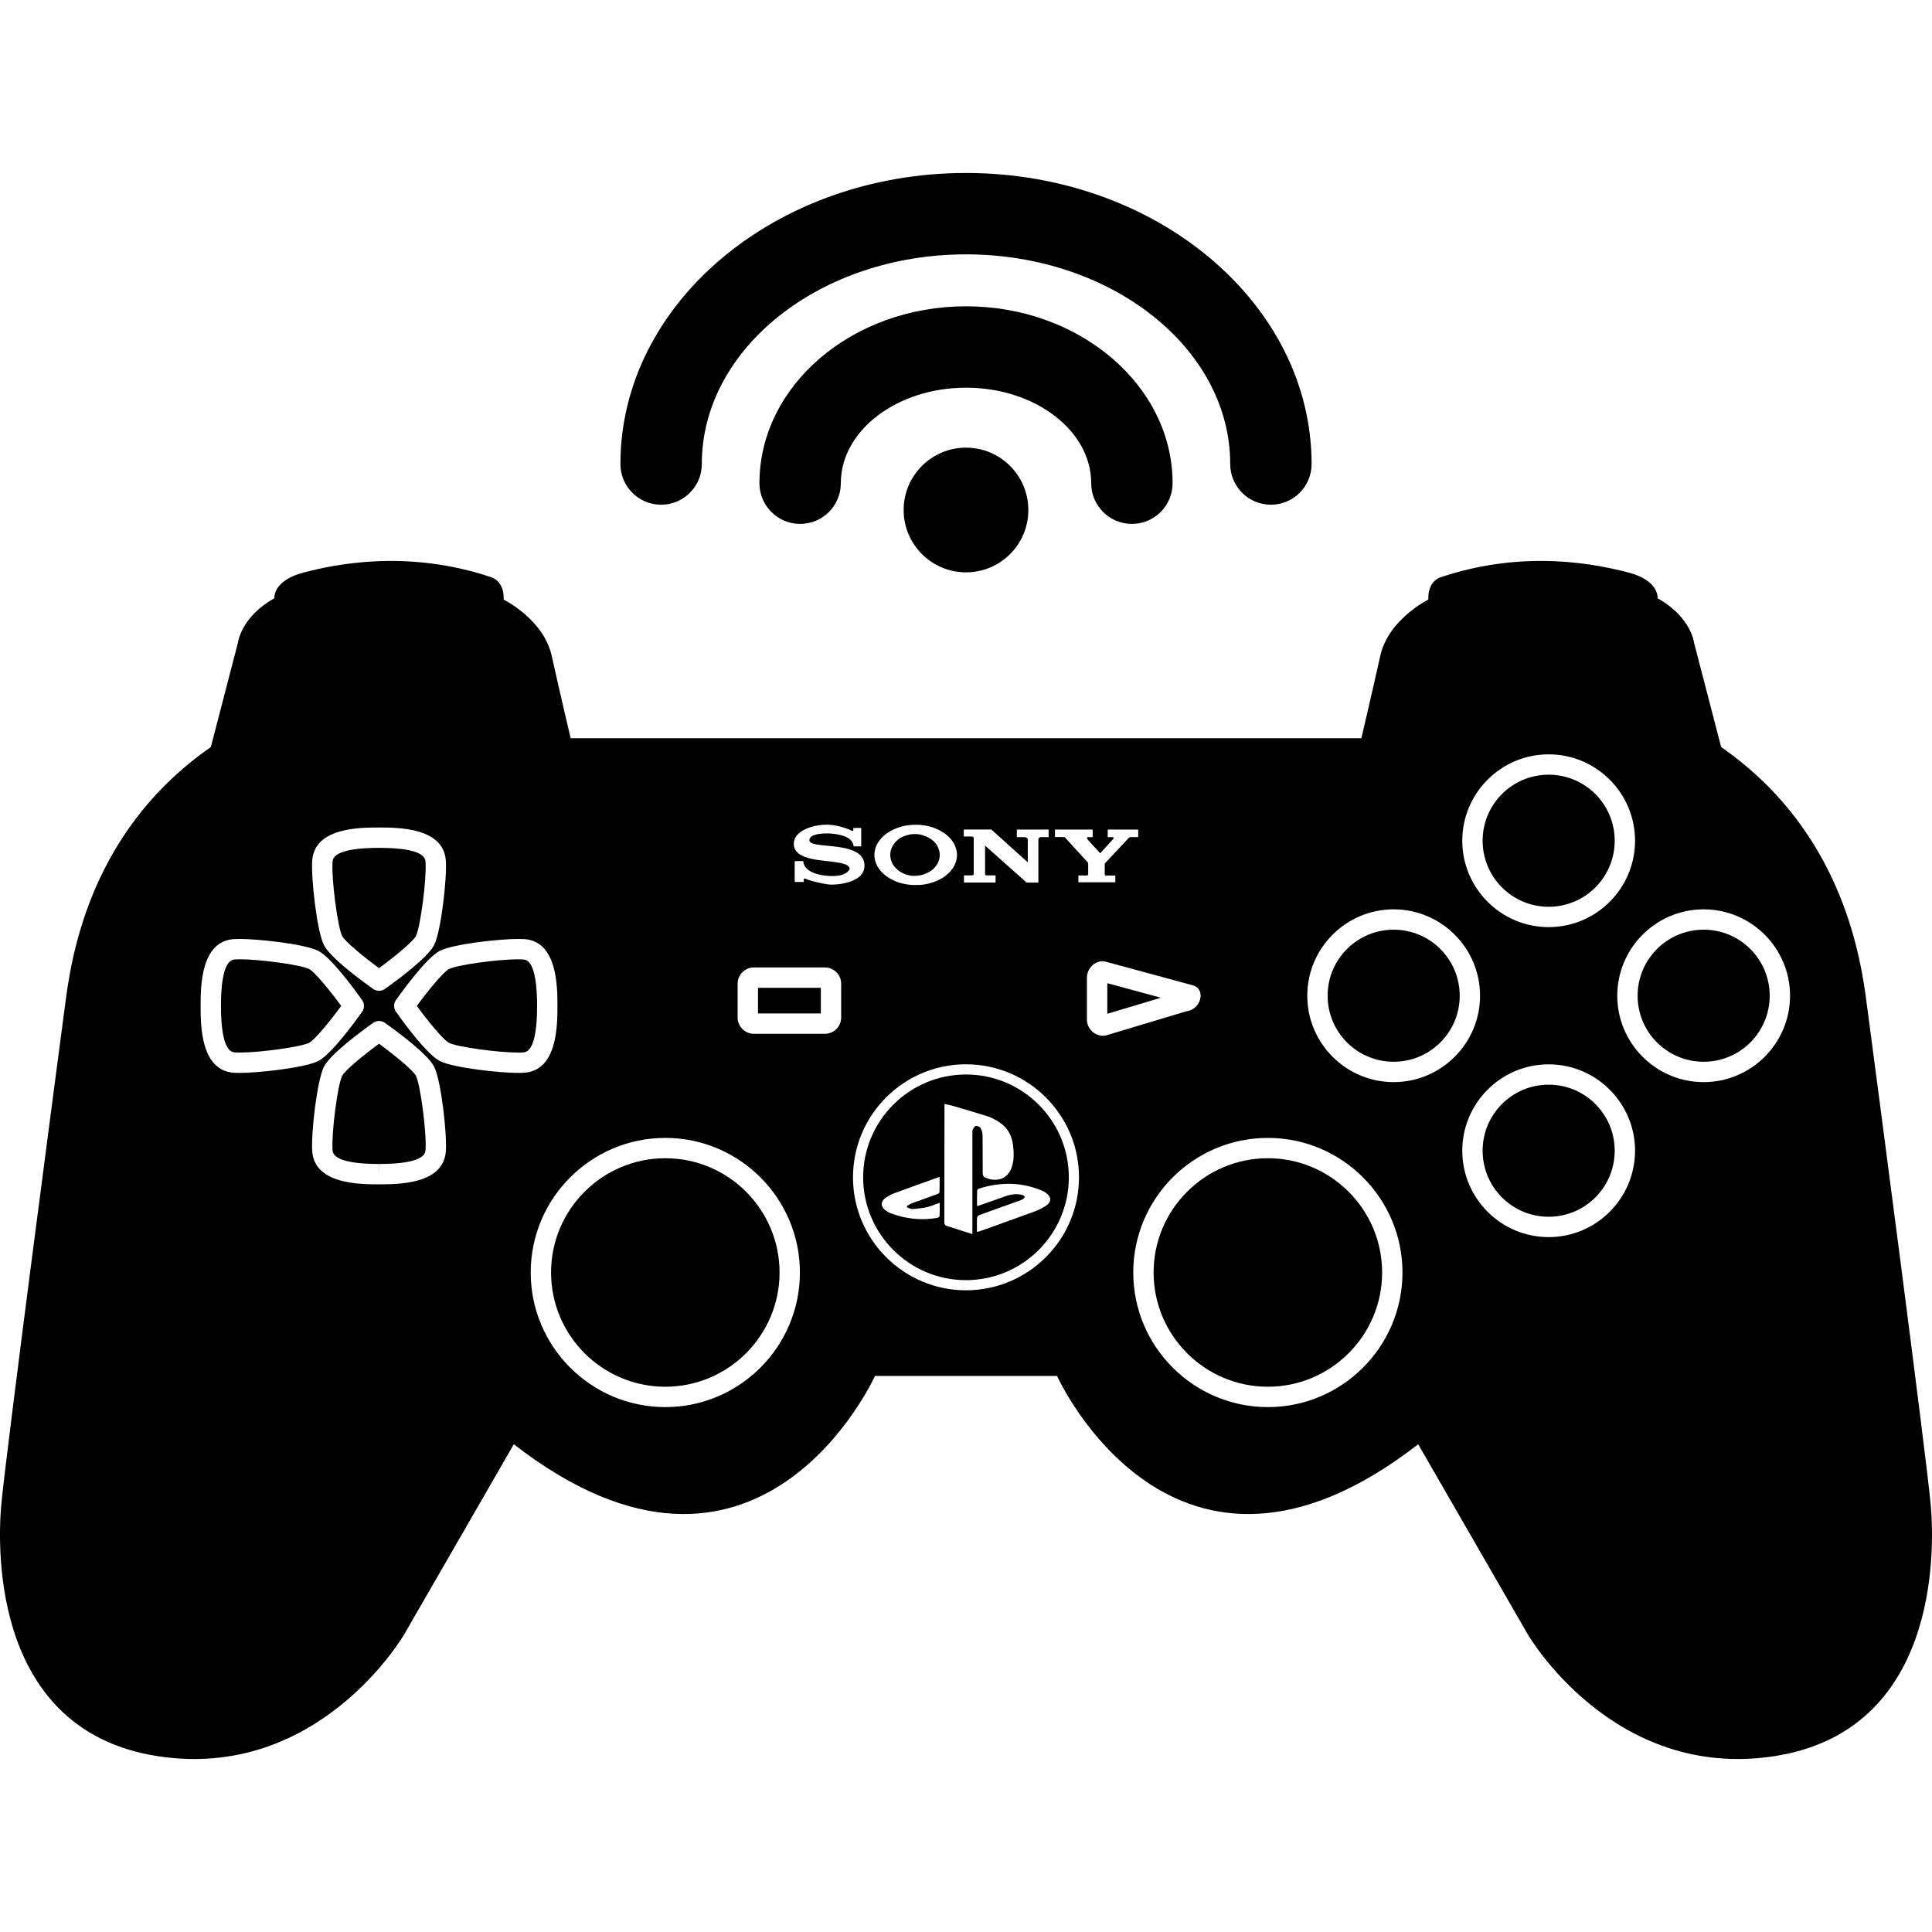 <?xml version="1.0" encoding="iso-8859-1"?>
<!-- Generator: Adobe Illustrator 16.0.0, SVG Export Plug-In . SVG Version: 6.00 Build 0)  -->
<!DOCTYPE svg PUBLIC "-//W3C//DTD SVG 1.1//EN" "http://www.w3.org/Graphics/SVG/1.1/DTD/svg11.dtd">
<svg version="1.1" id="Capa_1" xmlns="http://www.w3.org/2000/svg" xmlns:xlink="http://www.w3.org/1999/xlink" x="0px" y="0px"
	 width="581.139px" height="581.138px" viewBox="0 0 581.139 581.138" style="enable-background:new 0 0 581.139 581.138;"
	 xml:space="preserve">
<g>
	<g>
		<circle cx="290.567" cy="153.408" r="18.752"/>
		<path d="M328.229,145.349c0,6.756,5.483,12.24,12.24,12.24s12.24-5.483,12.24-12.24c0-29.346-27.877-53.213-62.137-53.213
			s-62.136,23.868-62.136,53.213c0,6.756,5.483,12.24,12.24,12.24c6.757,0,12.24-5.483,12.24-12.24
			c0-15.845,16.897-28.733,37.656-28.733S328.229,129.504,328.229,145.349z"/>
		<path d="M382.281,151.817c6.757,0,12.24-5.483,12.24-12.24c0-48.274-46.628-87.546-103.948-87.546
			c-57.32,0-103.954,39.272-103.954,87.546c0,6.757,5.483,12.24,12.24,12.24s12.24-5.483,12.24-12.24
			c0-34.774,35.649-63.066,79.468-63.066s79.475,28.292,79.475,63.066C370.042,146.334,375.519,151.817,382.281,151.817z"/>
		<circle cx="512.454" cy="299.511" r="19.865"/>
		<rect x="228.002" y="297.13" width="18.905" height="7.711"/>
		<path d="M200.126,348.392c-18.954,0-34.37,15.422-34.37,34.369c0,18.948,15.422,34.364,34.37,34.364
			c18.947,0,34.364-15.416,34.364-34.364C234.49,363.814,219.08,348.392,200.126,348.392z"/>
		<path d="M114.018,313.949c-5.049,3.696-10.331,8.103-11.108,9.669c-1.359,2.712-3.237,17.259-2.882,22.234
			c0.073,1.059,0.3,4.266,13.966,4.271l0.042,3.061v-3.061c13.666-0.006,13.898-3.213,13.966-4.266
			c0.361-4.976-1.524-19.522-2.882-22.24C124.336,322.051,119.061,317.651,114.018,313.949z"/>
		<circle cx="419.21" cy="299.511" r="19.865"/>
		<path d="M381.37,348.392c-18.954,0-34.37,15.422-34.37,34.369c0,18.948,15.422,34.364,34.37,34.364
			c18.947,0,34.369-15.416,34.369-34.364C415.739,363.814,400.323,348.392,381.37,348.392z"/>
		<path d="M290.567,323.202c-17.057,0-30.931,13.874-30.931,30.931s13.874,30.931,30.931,30.931s30.931-13.874,30.931-30.931
			S307.624,323.202,290.567,323.202z M282.629,365.76c-0.012,0.214-0.447,0.532-0.722,0.581c-4.884,0.82-9.633,0.294-14.247-1.493
			c-0.392-0.152-0.765-0.392-1.12-0.636c-1.756-1.243-1.756-2.896,0.043-4.04c0.783-0.502,1.616-0.961,2.479-1.278
			c4.437-1.635,8.886-3.22,13.568-4.902c0,1.646,0.031,3.158-0.037,4.669c-0.012,0.209-0.49,0.466-0.795,0.576
			c-2.454,0.899-4.927,1.756-7.381,2.662c-0.569,0.208-1.083,0.562-1.628,0.845c0.012,0.134,0.019,0.275,0.031,0.409
			c0.539,0.19,1.089,0.563,1.616,0.526c1.518-0.104,3.047-0.281,4.529-0.611c1.199-0.27,2.344-0.802,3.696-1.285
			C282.66,363.214,282.697,364.494,282.629,365.76z M292.605,339.805c-0.166,0.404-0.123,0.912-0.123,1.377
			c0,9.498,0,18.997,0,28.501c0,0.453,0,0.899,0,1.524c-2.791-0.888-5.373-1.695-7.95-2.546c-0.202-0.067-0.385-0.386-0.447-0.625
			c-0.08-0.3-0.03-0.643-0.03-0.961c0.012-11.218,0.024-22.441,0.037-33.659c0-0.393,0-0.784,0-1.322
			c0.765,0.153,1.432,0.232,2.068,0.416c3.642,1.064,7.283,2.13,10.9,3.262c0.948,0.294,1.842,0.796,2.717,1.279
			c2.858,1.585,4.511,4.015,4.921,7.265c0.281,2.252,0.386,4.492-0.343,6.701c-1.236,3.728-4.67,4.78-8.286,3.061
			c-0.282-0.135-0.466-0.753-0.472-1.145c-0.03-3.801,0.013-7.602-0.043-11.402c-0.006-0.752-0.22-1.578-0.594-2.221
			c-0.226-0.386-0.979-0.692-1.438-0.631C293.162,338.722,292.795,339.352,292.605,339.805z M314.398,358.661
			c1.952,1.292,2.044,2.864,0.079,4.132c-1.211,0.789-2.595,1.364-3.959,1.866c-5.239,1.928-10.508,3.794-15.766,5.68
			c-0.232,0.079-0.471,0.128-0.887,0.238c0-1.555-0.043-2.95,0.036-4.339c0.019-0.288,0.466-0.674,0.796-0.796
			c3.801-1.389,7.613-2.735,11.426-4.094c0.508-0.178,1.028-0.337,1.493-0.594c0.282-0.153,0.472-0.483,0.698-0.729
			c-0.264-0.202-0.502-0.514-0.796-0.588c-1.683-0.422-3.342-0.214-4.963,0.35c-2.467,0.856-4.927,1.737-7.394,2.606
			c-0.361,0.129-0.734,0.239-1.272,0.41c0-1.671-0.024-3.194,0.024-4.719c0.006-0.201,0.379-0.495,0.637-0.575
			c6.45-2.031,12.833-1.971,19.106,0.723C313.915,358.349,314.16,358.501,314.398,358.661z"/>
		<circle cx="465.832" cy="346.133" r="19.865"/>
		<polygon points="333.07,304.946 349.179,300.111 333.07,295.742 		"/>
		<path d="M157.298,288.593c-0.379-0.03-0.82-0.043-1.315-0.043c-6.347,0-18.47,1.689-20.924,2.926
			c-1.573,0.783-5.979,6.059-9.676,11.102c3.696,5.049,8.103,10.33,9.676,11.107c2.454,1.23,14.584,2.926,20.924,2.926
			c0.496,0,0.936-0.013,1.31-0.043c1.059-0.073,4.259-0.3,4.266-13.966C161.551,288.887,158.351,288.661,157.298,288.593z"/>
		<path d="M561.249,299.97c-2.442-18.305-10.172-52.075-43.532-75.264l-8.14-31.328c0,0-0.813-7.729-10.985-13.427
			c0,0,0.612-5.288-8.745-7.73c-9.357-2.441-31.12-7.117-56.549,1.426c0,0-3.868,1.016-3.666,6.713c0,0-12.001,5.9-14.443,16.885
			c-2.441,10.985-5.697,24.816-5.697,24.816H171.644c0,0-3.256-13.831-5.698-24.816s-14.443-16.885-14.443-16.885
			c0.202-5.698-3.666-6.713-3.666-6.713c-25.422-8.543-47.191-3.868-56.549-1.426s-8.745,7.729-8.745,7.729
			c-10.172,5.698-10.986,13.428-10.986,13.428l-8.139,31.328c-33.36,23.188-41.09,56.959-43.532,75.264
			C17.444,318.282,1.575,438.705,0.357,452.94c-1.224,14.241-2.038,67.534,46.787,75.264c48.826,7.729,74.456-36.616,74.456-36.616
			l32.956-57.161c73.636,57.161,108.63-20.544,108.63-20.544h54.768c0,0,34.988,77.705,108.63,20.544l32.956,57.161
			c0,0,25.631,44.346,74.456,36.616c48.819-7.729,48.006-61.029,46.788-75.264C579.554,438.699,563.685,318.275,561.249,299.97z
			 M465.832,226.904c14.326,0,25.985,11.658,25.985,25.985c0,14.327-11.659,25.985-25.985,25.985
			c-14.327,0-25.985-11.659-25.985-25.985C439.847,238.562,451.505,226.904,465.832,226.904z M317.33,249.535
			c3.776,0,7.546,0,11.322,0c0.036,0.129,0.049,1.983,0.012,2.265c-0.062,0.006-0.128,0.012-0.195,0.012c-0.386,0-0.771,0-1.163,0
			c-0.043,0-0.092,0-0.129,0.006c-0.152,0.025-0.244,0.123-0.208,0.275c0.024,0.117,0.073,0.245,0.141,0.343
			c0.116,0.171,0.251,0.325,0.392,0.478c1.114,1.218,2.222,2.43,3.336,3.642c0.024,0.03,0.061,0.055,0.104,0.092
			c0.049-0.055,0.099-0.104,0.141-0.153c1.261-1.377,2.516-2.754,3.776-4.131c0.024-0.031,0.056-0.067,0.08-0.104
			c0.085-0.128,0.061-0.251-0.056-0.349c-0.098-0.079-0.208-0.098-0.33-0.098c-0.392,0.006-0.79,0-1.182,0
			c-0.055,0-0.11-0.012-0.177-0.019c0-0.759,0-1.505,0-2.264c3.06,0,6.113,0,9.18,0c0,0.752,0,1.5,0,2.271c-0.067,0-0.135,0-0.202,0
			c-0.746,0-1.487,0-2.233,0c-0.123,0-0.208,0.037-0.294,0.123c-2.411,2.57-4.822,5.141-7.234,7.711
			c-0.079,0.086-0.116,0.165-0.109,0.282c0,0.991,0,1.977,0,2.968c0,0.042,0,0.085,0.006,0.128c0.019,0.196,0.122,0.312,0.312,0.336
			c0.086,0.012,0.178,0,0.264,0c0.838,0,1.677,0,2.516,0c0,0,0.049,0.006,0.085,0.012c0,0.679,0,1.353,0,2.032
			c-3.702,0-7.398,0-11.113,0c0-0.679,0-1.353,0-2.05c0.073,0,0.141,0,0.208,0c0.716,0,1.426,0,2.142,0c0.08,0,0.153,0,0.227-0.006
			c0.232-0.024,0.354-0.159,0.373-0.398c0-0.037,0-0.073,0-0.11c0-1.034,0-2.069,0-3.103c0-0.123-0.03-0.208-0.116-0.3
			c-2.289-2.503-4.571-5.006-6.848-7.509c-0.092-0.098-0.178-0.135-0.307-0.135c-0.832,0.006-1.664,0-2.497,0
			c-0.067,0-0.135,0-0.22,0C317.33,251.041,317.33,250.294,317.33,249.535z M289.9,249.529c0.085-0.006,0.159-0.006,0.244-0.006
			c2.51,0,5.019,0,7.534,0c0.11,0,0.227,0.006,0.337,0c0.134-0.012,0.232,0.031,0.336,0.123c0.686,0.63,1.384,1.254,2.075,1.879
			c2.84,2.558,5.673,5.116,8.513,7.674c0.055,0.049,0.11,0.098,0.202,0.178c0-0.11,0.006-0.184,0.006-0.251c0-2.032,0-4.058,0-6.089
			c0-0.159,0-0.312,0-0.471c0.006-0.257-0.11-0.441-0.324-0.576c-0.196-0.122-0.41-0.177-0.643-0.177c-0.704,0-1.401,0-2.105,0
			c-0.067,0-0.135,0-0.214,0c0-0.765,0-1.505,0-2.252c0,0,0.006-0.006,0.012-0.013c0-0.006,0.007-0.012,0.007-0.012
			c3.139-0.006,6.278-0.006,9.418-0.012c0,0,0.073,0.006,0.123,0.006c0,0.753,0,1.505,0,2.277c-0.074,0-0.135,0-0.202,0
			c-0.68,0-1.353,0-2.032-0.006c-0.569,0-0.82,0.239-0.845,0.814c0,0.085,0,0.177,0,0.263c0,4.113,0,8.231,0,12.344
			c0,0.08,0,0.159,0,0.251c-0.073,0.006-0.128,0.012-0.177,0.012c-1.065,0-2.13,0-3.195,0c-0.11,0-0.189-0.03-0.269-0.104
			c-4.07-3.623-8.14-7.24-12.21-10.863c-0.049-0.043-0.104-0.086-0.184-0.153c0,0.098,0,0.159,0,0.22c0,2.723,0,5.447,0,8.17
			c0,0.104,0.013,0.214,0.024,0.318c0.019,0.116,0.092,0.19,0.215,0.208c0.134,0.019,0.269,0.024,0.409,0.024
			c0.766,0,1.53,0,2.295,0c0.067,0,0.129,0,0.215,0c0,0.729,0,1.438,0,2.161c-3.17,0-6.334,0-9.505,0c0-0.716,0-1.426,0-2.161
			c0.074,0,0.142,0,0.208,0c0.698,0,1.39,0,2.087,0c0.08,0,0.166,0,0.245-0.012c0.245-0.037,0.386-0.196,0.397-0.447
			c0-0.049,0-0.098,0-0.153c0-3.47,0-6.94,0-10.41c0-0.049,0-0.098,0-0.153c-0.006-0.294-0.116-0.429-0.397-0.478
			c-0.135-0.024-0.275-0.037-0.41-0.037c-0.648-0.006-1.304,0-1.952,0c-0.067,0-0.135,0-0.232,0
			C289.9,250.925,289.9,250.239,289.9,249.529z M264.086,253.471c0.655-1.077,1.53-1.965,2.54-2.711
			c1.389-1.016,2.931-1.701,4.583-2.142c1.646-0.44,3.323-0.6,5.025-0.52c2.093,0.098,4.1,0.551,5.998,1.457
			c1.322,0.63,2.515,1.451,3.513,2.534c0.887,0.961,1.542,2.044,1.879,3.317c0.453,1.708,0.251,3.354-0.545,4.92
			c-0.661,1.298-1.628,2.338-2.791,3.201c-1.408,1.046-2.993,1.744-4.682,2.185c-0.979,0.257-1.971,0.416-2.98,0.483
			c-0.392,0.024-0.79,0.006-1.181,0.006c0,0.006,0,0.012,0,0.018c-0.508-0.018-1.016-0.006-1.518-0.055
			c-2.644-0.239-5.098-1.022-7.271-2.589c-1.138-0.82-2.081-1.818-2.76-3.06c-0.605-1.108-0.912-2.289-0.875-3.55
			C263.052,255.71,263.431,254.548,264.086,253.471z M93.913,258.856c0.704-9.933,14.278-9.938,20.074-9.945
			c5.838,0.006,19.413,0.012,20.116,9.951c0.38,5.306-1.407,21.206-3.513,25.404c-1.909,3.825-11.396,10.777-14.596,13.048
			c-0.232,0.196-0.502,0.367-0.795,0.49c-0.379,0.152-0.79,0.232-1.188,0.232c-0.067,0-0.128,0-0.202-0.007
			c-0.398-0.024-0.808-0.128-1.175-0.317c-0.22-0.11-0.428-0.245-0.618-0.398c-3.194-2.276-12.681-9.223-14.59-13.047
			C95.327,280.068,93.534,264.168,93.913,258.856z M70.296,322.675c-9.938-0.704-9.945-14.277-9.951-20.073
			c0.006-5.839,0.012-19.413,9.957-20.117c0.496-0.037,1.083-0.055,1.744-0.055c5.655,0,19.529,1.506,23.66,3.568
			c3.819,1.909,10.765,11.383,13.036,14.59c0.134,0.159,0.263,0.337,0.367,0.526c0.281,0.532,0.404,1.126,0.361,1.701
			c-0.037,0.483-0.184,0.955-0.447,1.383c-0.085,0.135-0.177,0.27-0.281,0.386c-2.277,3.207-9.217,12.669-13.03,14.578
			c-4.131,2.062-18.005,3.568-23.66,3.568C71.386,322.731,70.798,322.712,70.296,322.675z M134.109,346.292
			c-0.704,9.939-14.278,9.945-20.074,9.951h-0.018c-5.82-0.006-19.395-0.012-20.098-9.957c-0.379-5.3,1.408-21.193,3.513-25.404
			c1.91-3.812,11.371-10.753,14.584-13.035c0.116-0.099,0.239-0.184,0.374-0.27c0.606-0.373,1.322-0.551,2.007-0.44
			c0.373,0.042,0.734,0.152,1.077,0.343c0.208,0.109,0.397,0.238,0.569,0.385c3.231,2.295,12.656,9.211,14.56,13.018
			C132.696,325.093,134.489,340.987,134.109,346.292z M155.982,322.731c-5.661,0-19.535-1.506-23.66-3.568
			c-3.819-1.909-10.771-11.383-13.042-14.59c-0.153-0.178-0.294-0.38-0.398-0.606c-0.27-0.526-0.374-1.113-0.318-1.677
			c0.024-0.3,0.098-0.605,0.214-0.894c0.128-0.312,0.306-0.594,0.514-0.838c2.289-3.22,9.217-12.656,13.029-14.566
			c4.125-2.062,17.999-3.568,23.66-3.568c0.661,0,1.249,0.018,1.75,0.055c9.933,0.704,9.939,14.278,9.945,20.074
			c-0.006,5.838-0.012,19.412-9.951,20.116C157.231,322.712,156.643,322.731,155.982,322.731z M200.126,423.251
			c-22.326,0-40.49-18.164-40.49-40.483c0-22.326,18.165-40.49,40.49-40.49c22.319,0,40.483,18.164,40.483,40.49
			C240.609,405.087,222.445,423.251,200.126,423.251z M253.021,306.072c0,2.693-2.191,4.89-4.896,4.89h-21.359
			c-2.693,0-4.89-2.19-4.89-4.89v-10.171c0-2.693,2.191-4.891,4.89-4.891h21.359c2.699,0,4.896,2.191,4.896,4.891V306.072z
			 M252.935,265.87c-0.906,0.135-1.812,0.227-2.729,0.227c-0.569,0-1.126-0.067-1.683-0.159c-1.818-0.3-3.605-0.729-5.368-1.267
			c-0.232-0.073-0.459-0.153-0.673-0.275c-0.208-0.122-0.453-0.116-0.716-0.11c0,0.336,0,0.667,0,1.003c-0.912,0-1.805,0-2.699,0
			c-0.043-0.128-0.061-5.906-0.019-6.261c0.135-0.037,2.375-0.042,2.564-0.006c0.019,0.171,0.037,0.343,0.067,0.514
			c0.135,0.722,0.514,1.31,1.053,1.799c0.593,0.551,1.285,0.924,2.032,1.224c0.851,0.343,1.738,0.563,2.644,0.71
			c1.199,0.196,2.411,0.275,3.629,0.227c0.918-0.037,1.817-0.171,2.681-0.52c0.477-0.19,0.912-0.441,1.285-0.796
			c0.196-0.184,0.367-0.392,0.496-0.63c0.061-0.11,0.074-0.22,0.049-0.343c-0.061-0.318-0.232-0.563-0.477-0.765
			c-0.245-0.196-0.514-0.331-0.802-0.447c-0.575-0.233-1.181-0.367-1.793-0.478c-1.022-0.19-2.05-0.306-3.084-0.422
			c-1.475-0.171-2.943-0.324-4.406-0.594c-1.175-0.22-2.338-0.489-3.439-0.979c-0.667-0.294-1.291-0.667-1.799-1.2
			c-0.648-0.679-0.967-1.487-0.979-2.423c-0.019-1.181,0.44-2.154,1.249-2.98c0.551-0.563,1.206-0.991,1.909-1.353
			c1.041-0.532,2.142-0.881,3.274-1.126c1.169-0.251,2.356-0.392,3.562-0.379c0.937,0.012,1.861,0.122,2.779,0.3
			c1.322,0.257,2.613,0.636,3.855,1.15c0.257,0.104,0.496,0.245,0.747,0.355c0.092,0.037,0.196,0.062,0.288,0.055
			c0.19-0.012,0.245-0.08,0.245-0.275c0-0.19,0-0.386,0-0.575c0.153-0.043,2.148-0.049,2.368-0.012c0,1.836,0,3.672,0,5.52
			c-0.765,0-1.518,0-2.289,0c-0.006-0.085-0.019-0.159-0.031-0.239c-0.092-0.667-0.398-1.218-0.881-1.683
			c-0.459-0.441-1.004-0.753-1.579-0.998c-0.79-0.343-1.622-0.557-2.466-0.704c-1.199-0.214-2.411-0.3-3.629-0.263
			c-0.9,0.031-1.799,0.104-2.681,0.325c-0.361,0.092-0.71,0.208-1.041,0.379c-0.239,0.122-0.465,0.275-0.643,0.477
			c-0.208,0.233-0.324,0.502-0.343,0.814c-0.012,0.263,0.08,0.49,0.282,0.643c0.165,0.129,0.355,0.239,0.544,0.318
			c0.453,0.196,0.93,0.288,1.414,0.374c0.948,0.165,1.909,0.25,2.87,0.342c1.53,0.153,3.066,0.294,4.584,0.563
			c1.169,0.208,2.326,0.477,3.433,0.942c0.698,0.288,1.353,0.648,1.928,1.15c0.894,0.777,1.396,1.75,1.494,2.932
			c0.128,1.524-0.386,2.772-1.542,3.764c-0.71,0.606-1.53,1.022-2.393,1.353C255.059,265.459,254.012,265.705,252.935,265.87z
			 M290.567,388.117c-18.74,0-33.991-15.245-33.991-33.99c0-18.746,15.245-33.991,33.991-33.991c18.745,0,33.99,15.245,33.99,33.991
			C324.558,372.872,309.312,388.117,290.567,388.117z M332.716,311.439c-0.288,0.092-0.582,0.129-0.882,0.129
			c-2.692,0-4.89-2.191-4.89-4.89v-12.613c0.006-2.969,2.81-5.563,5.691-4.786l26.243,7.123c1.334,0.361,2.258,1.573,2.258,2.95
			c0,2.509-1.903,4.584-4.339,4.859L332.716,311.439z M381.37,423.251c-22.326,0-40.49-18.164-40.49-40.483
			c0-22.326,18.164-40.49,40.49-40.49c22.325,0,40.489,18.164,40.489,40.49C421.859,405.087,403.701,423.251,381.37,423.251z
			 M419.21,325.497c-14.327,0-25.986-11.658-25.986-25.985c0-14.327,11.659-25.985,25.986-25.985
			c14.326,0,25.985,11.659,25.985,25.985C445.189,313.838,433.536,325.497,419.21,325.497z M465.832,372.119
			c-14.327,0-25.985-11.658-25.985-25.985s11.658-25.985,25.985-25.985c14.326,0,25.985,11.658,25.985,25.985
			C491.812,360.46,480.158,372.119,465.832,372.119z M512.454,325.497c-14.327,0-25.985-11.658-25.985-25.985
			c0-14.327,11.658-25.985,25.985-25.985s25.985,11.659,25.985,25.985C538.434,313.838,526.774,325.497,512.454,325.497z"/>
		<path d="M92.971,291.469c-2.46-1.229-14.584-2.925-20.924-2.925c-0.496,0-0.937,0.012-1.31,0.043
			c-1.059,0.073-4.266,0.3-4.272,13.966c0.006,13.708,3.213,13.935,4.266,14.009c0.38,0.03,0.82,0.042,1.316,0.042
			c6.34,0,18.464-1.694,20.924-2.925c1.567-0.783,5.973-6.059,9.669-11.107C98.944,297.535,94.543,292.253,92.971,291.469z"/>
		<path d="M114.018,291.207c5.037-3.697,10.324-8.103,11.102-9.676c1.358-2.705,3.237-17.252,2.882-22.234
			c-0.073-1.059-0.3-4.26-13.966-4.266c-13.708,0.006-13.935,3.207-14.008,4.259c-0.361,4.982,1.523,19.529,2.882,22.24
			C103.687,283.104,108.962,287.51,114.018,291.207z"/>
		<circle cx="465.832" cy="252.889" r="19.865"/>
		<path d="M270.445,261.99c1.407,0.998,2.993,1.444,4.541,1.462c1.181,0,2.167-0.171,3.103-0.52
			c0.067-0.024,0.116-0.074,0.184-0.098c0.012-0.006,0.024,0,0.037-0.006c1.334-0.502,2.467-1.279,3.299-2.454
			c1.114-1.579,1.377-3.292,0.704-5.117c-0.472-1.279-1.334-2.264-2.473-2.986c-0.563-0.355-1.138-0.63-1.72-0.838
			c-1.806-0.704-3.703-0.741-5.667-0.11c-1.396,0.447-2.577,1.236-3.464,2.412c-1.193,1.585-1.53,3.341-0.888,5.232
			C268.535,260.233,269.361,261.218,270.445,261.99z"/>
	</g>
</g>
<g>
</g>
<g>
</g>
<g>
</g>
<g>
</g>
<g>
</g>
<g>
</g>
<g>
</g>
<g>
</g>
<g>
</g>
<g>
</g>
<g>
</g>
<g>
</g>
<g>
</g>
<g>
</g>
<g>
</g>
</svg>
